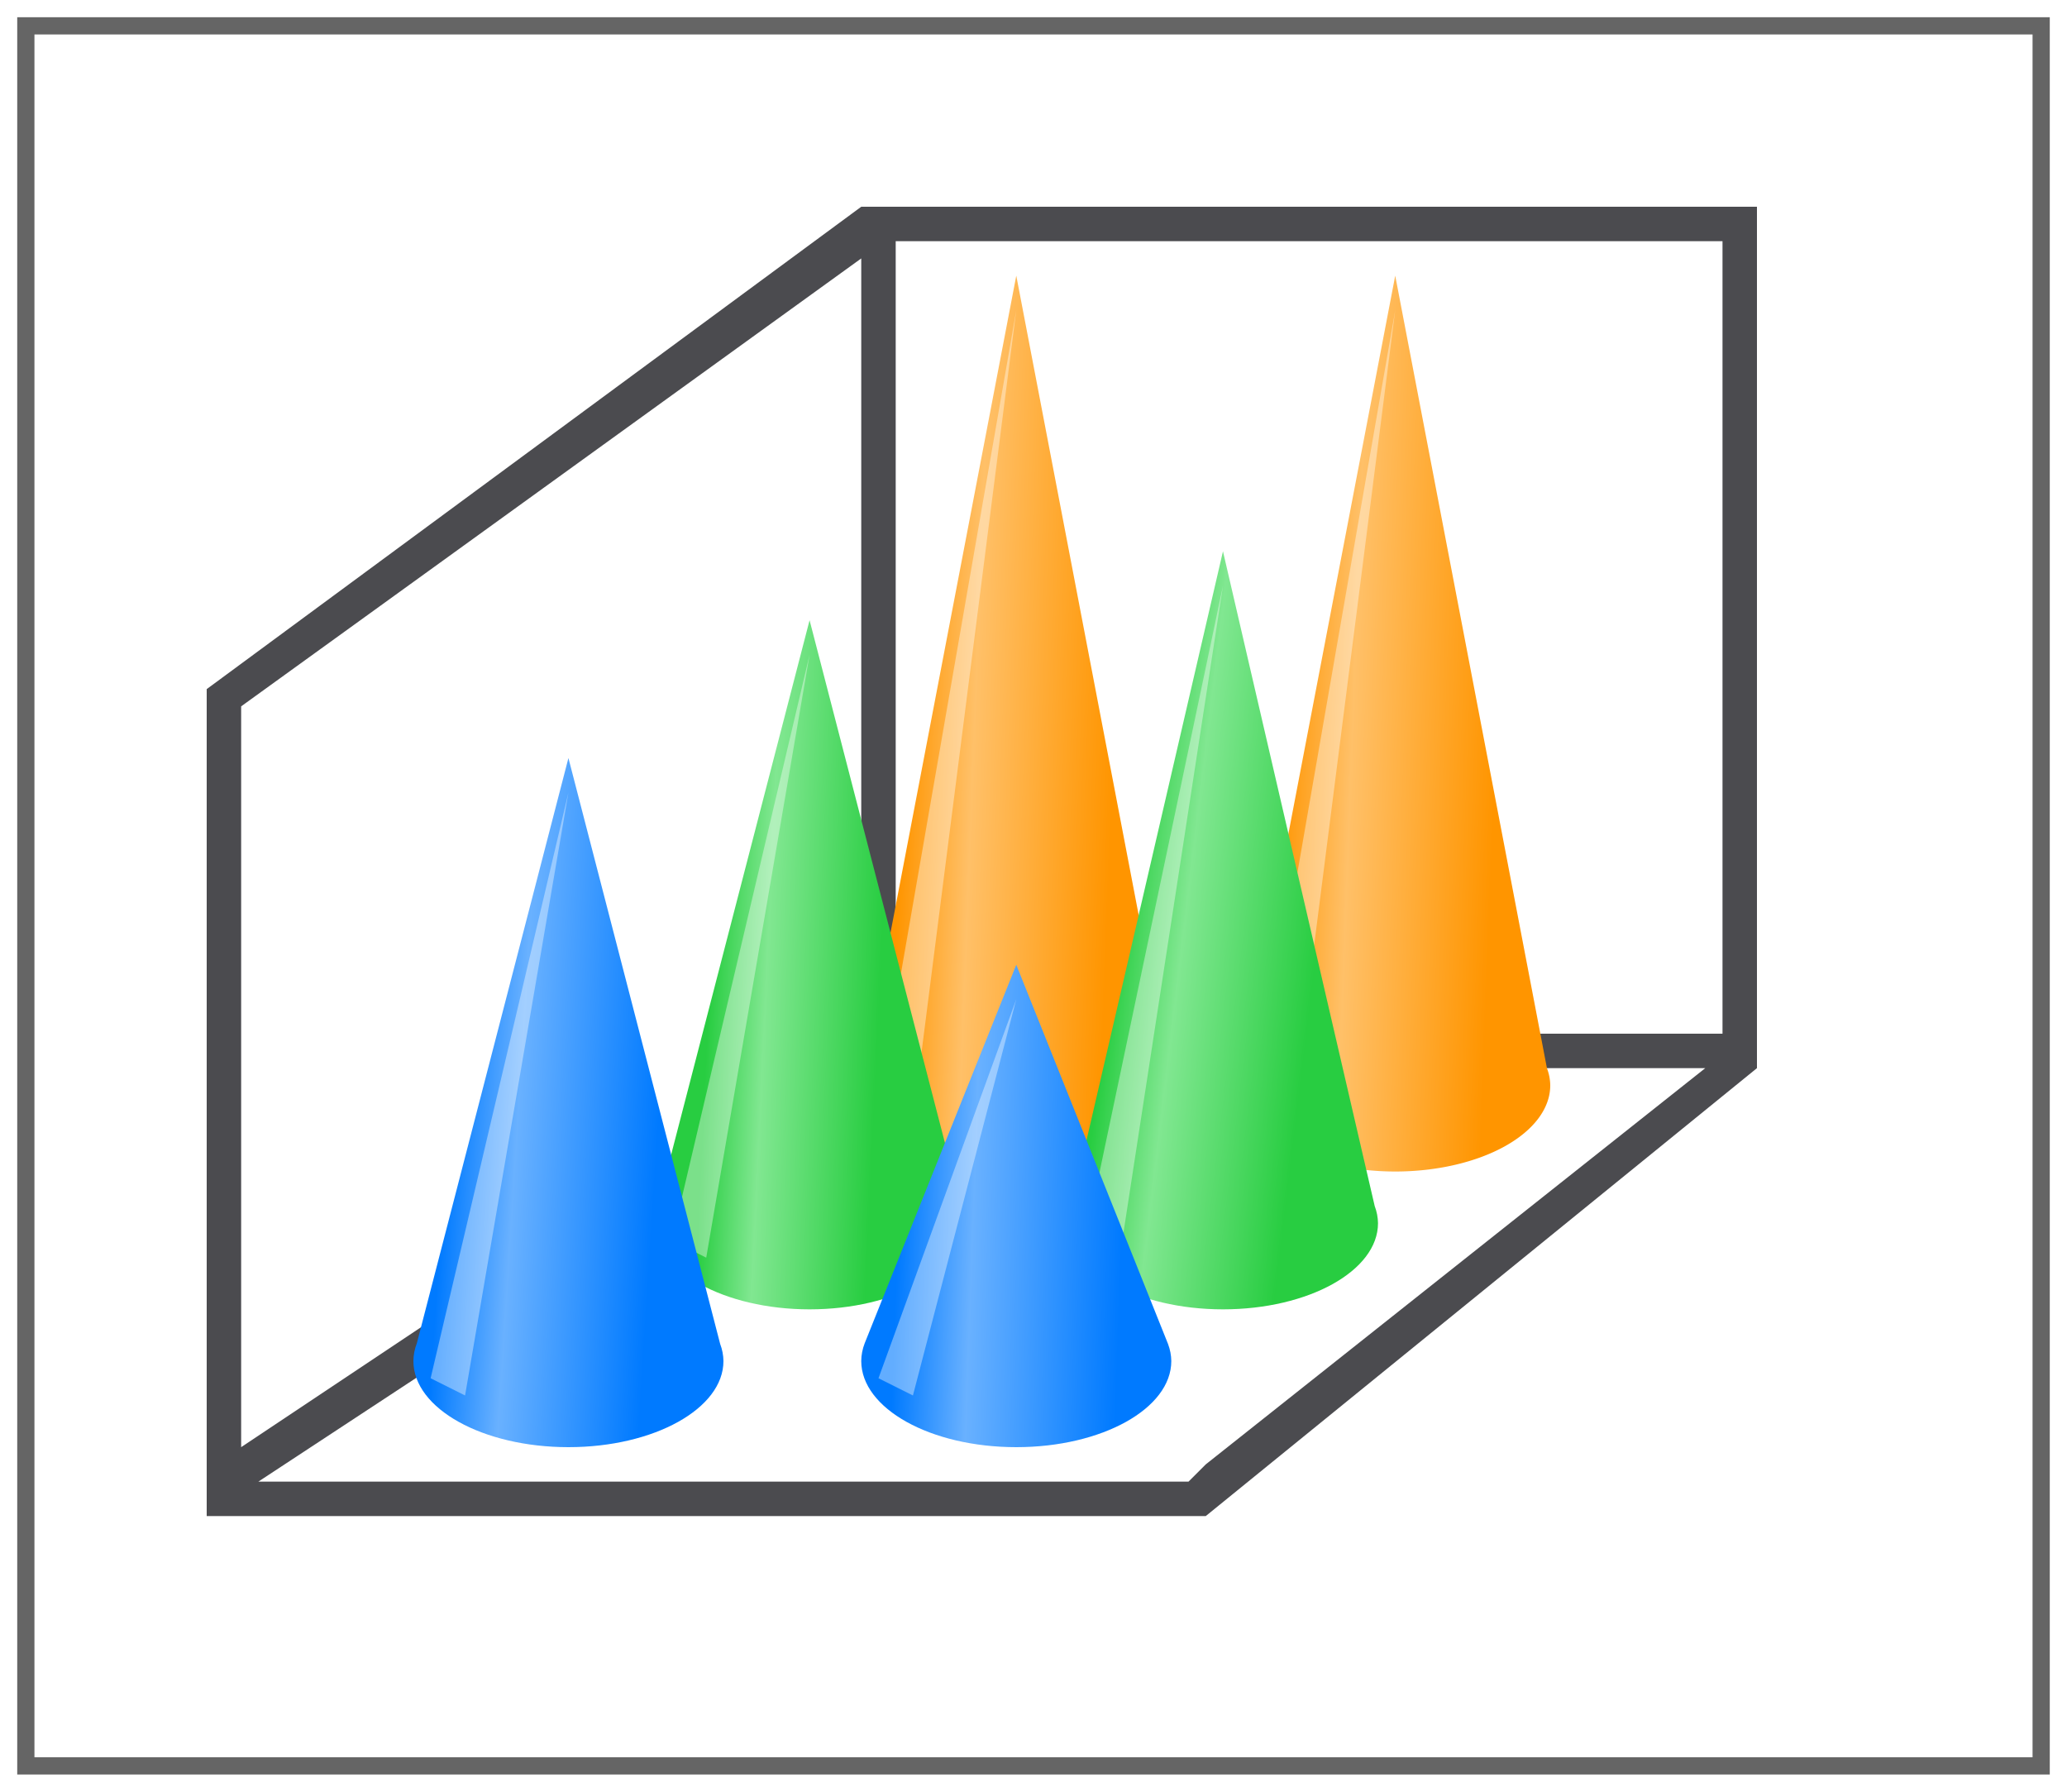<svg height="52" viewBox="0 0 60 52" width="60" xmlns="http://www.w3.org/2000/svg" xmlns:xlink="http://www.w3.org/1999/xlink"><linearGradient id="a"><stop offset="0" stop-color="#007aff"/><stop offset=".333" stop-color="#69b1ff"/><stop offset="1" stop-color="#007aff"/></linearGradient><linearGradient id="b"><stop offset="0" stop-color="#28cd41"/><stop offset=".333" stop-color="#81e791"/><stop offset="1" stop-color="#28cd41"/></linearGradient><linearGradient id="c"><stop offset="0" stop-color="#ff9500"/><stop offset=".333" stop-color="#ffc068"/><stop offset="1" stop-color="#ff9500"/></linearGradient><linearGradient id="d" gradientUnits="userSpaceOnUse" x1="24.013" x2="30.13" xlink:href="#a" y1="24" y2="24.39"/><linearGradient id="e" gradientUnits="userSpaceOnUse" x1="37.091" x2="43.598" xlink:href="#a" y1="26.922" y2="27.156"/><linearGradient id="f" gradientUnits="userSpaceOnUse" x1="25.636" x2="30.585" xlink:href="#b" y1="23.533" y2="23.766"/><linearGradient id="g" gradientUnits="userSpaceOnUse" x1="37.402" x2="43.208" xlink:href="#b" y1="23" y2="23.701"/><linearGradient id="h" gradientUnits="userSpaceOnUse" x1="37.246" x2="43.364" xlink:href="#c" y1="20.922" y2="21.156"/><linearGradient id="i" gradientUnits="userSpaceOnUse" x1="37.169" x2="43.442" xlink:href="#c" y1="21" y2="21.234"/><filter id="j" color-interpolation-filters="sRGB" height="1.052" width="1.045" x="-.022" y="-.026"><feGaussianBlur stdDeviation=".555"/></filter><path d="m.5.5h59v51h-59z" fill="#656565" filter="url(#j)"/><path d="m1 1h58v50h-58z" fill="#fff"/><path d="m25 6-19 14v.5 22.5.5.5h1 26.5 1.5l16-13v-.5-.5-24zm1 1h24v23h-24zm-1 .5v22.5l-18 12v-21.5zm.5 23.5h24l-14.5 11.5-.5.5h-27l17.5-11.5z" fill="#4b4b4f"/><path d="m40.5 8-4.4 22.984a4.5 2.5 0 0 0 -.1.516 4.5 2.5 0 0 0 4.5 2.5 4.5 2.5 0 0 0 4.5-2.5 4.5 2.5 0 0 0 -.096-.498z" fill="url(#i)"/><path d="m40.5 9-3 23.5-1-.5z" fill="#fff" fill-opacity=".383"/><g transform="translate(-11)"><path d="m40.5 8-4.4 22.984a4.5 2.5 0 0 0 -.1.516 4.5 2.5 0 0 0 4.5 2.5 4.5 2.5 0 0 0 4.5-2.5 4.5 2.5 0 0 0 -.096-.498z" fill="url(#h)"/><path d="m40.5 9-3 23.5-1-.5z" fill="#fff" fill-opacity=".383"/></g><g transform="translate(-5 4)"><path d="m40.5 12-4.4 18.984c-.065.169-.099.342-.1.516 0 1.381 2.015 2.5 4.5 2.5s4.5-1.119 4.5-2.5c-.002-.167-.034-.334-.096-.498z" fill="url(#g)"/><path d="m40.5 13-3 19.5-1-.5z" fill="#fff" fill-opacity=".383"/><path d="m28.5 14-4.4 16.984c-.065.169-.099.342-.1.516 0 1.381 2.015 2.5 4.5 2.5s4.5-1.119 4.5-2.5c-.002-.167-.034-.334-.096-.498z" fill="url(#f)"/><path d="m28.5 15-3 17.5-1-.5z" fill="#fff" fill-opacity=".383"/></g><g transform="translate(-11 8)"><path d="m40.5 20-4.4 10.984c-.065.169-.099.342-.1.516 0 1.381 2.015 2.5 4.5 2.5s4.5-1.119 4.5-2.5c-.002-.167-.034-.334-.096-.498z" fill="url(#e)"/><path d="m40.5 21-3 11.5-1-.5z" fill="#fff" fill-opacity=".383"/><path d="m27.5 14-4.4 16.984c-.065.169-.099.342-.1.516 0 1.381 2.015 2.5 4.5 2.5s4.5-1.119 4.5-2.5c-.002-.167-.034-.334-.096-.498z" fill="url(#d)"/><path d="m27.5 15-3 17.5-1-.5z" fill="#fff" fill-opacity=".383"/></g></svg>